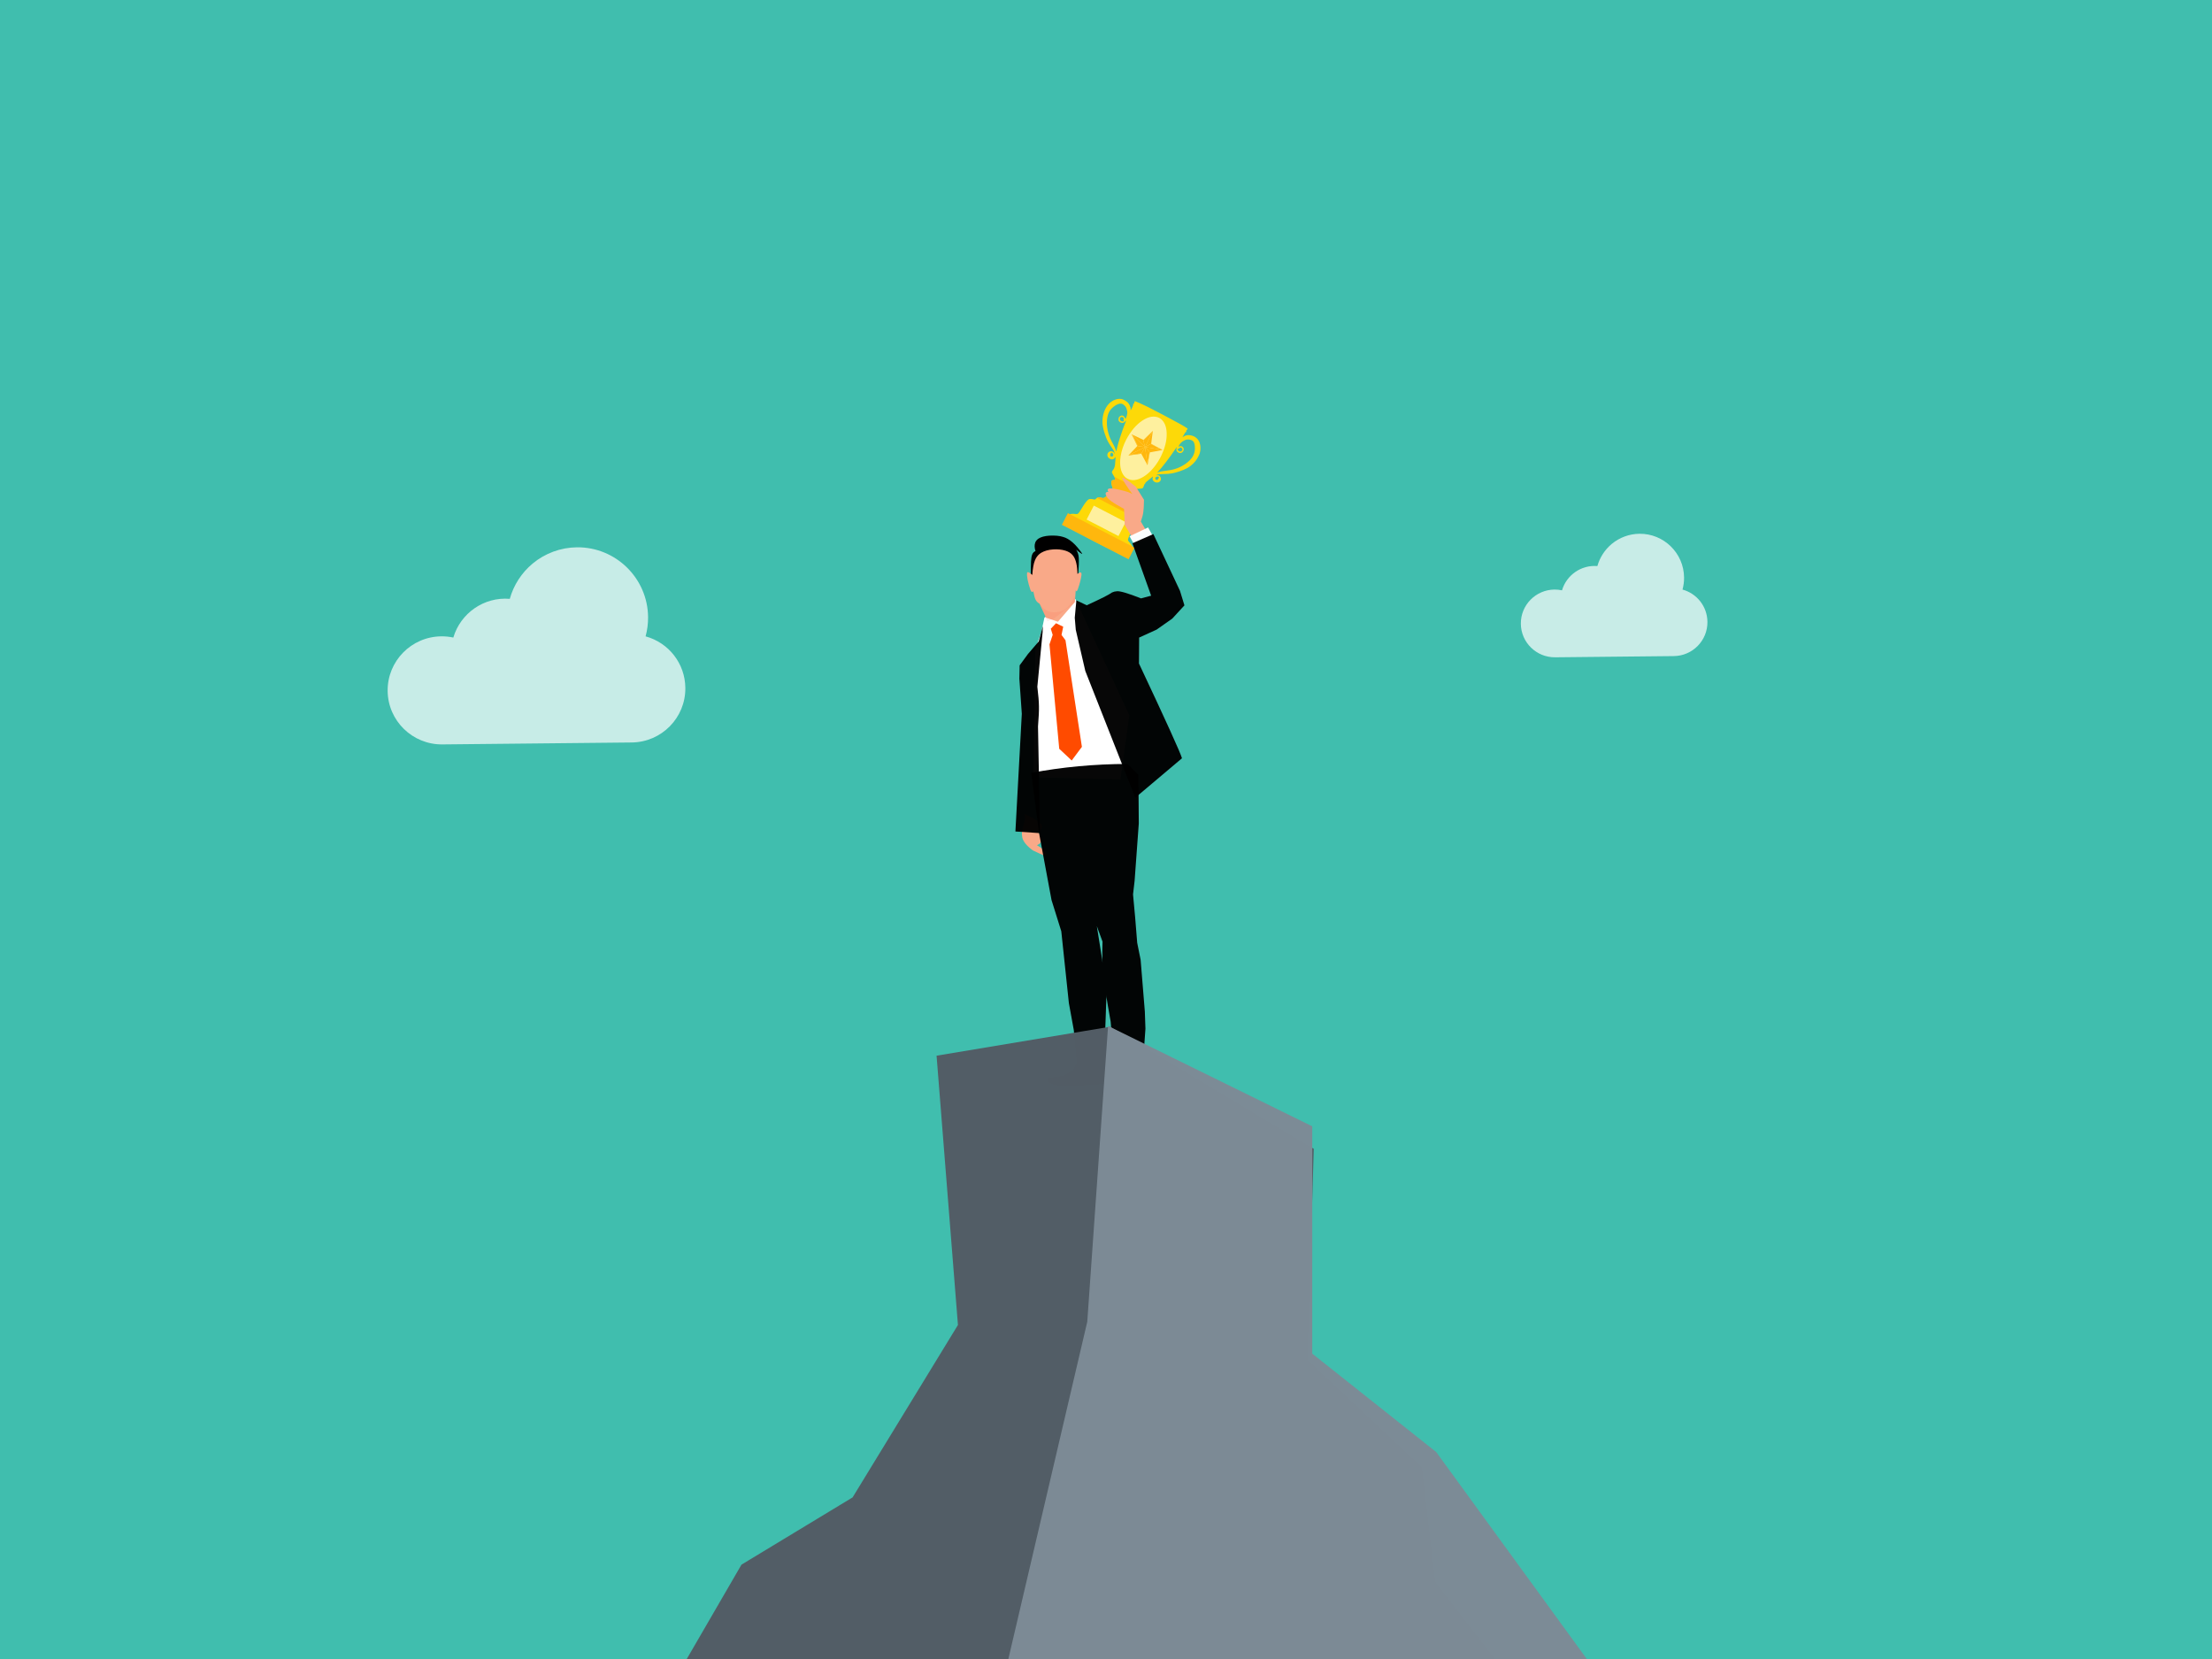 <?xml version='1.0' encoding='utf-8'?>
<svg xmlns="http://www.w3.org/2000/svg" version="1.1" width="1024px" height="768px" viewBox="27 680 1024 768"><rect x="27" y="680" width="1024" height="768" fill="#333333" stroke="none"/> <g id="layer1"> <g style="fill:rgb(64,190,174); fill-opacity:1.0; stroke-linejoin: miter"> <path d="M26.999,679.499C26.866,679.499,26.739,679.552,26.645,679.645C26.552,679.739,26.499,679.866,26.499,679.999L26.5,1448.0C26.5,1448.276,26.724,1448.5,27.0,1448.5L1051.001,1448.501C1051.133,1448.501,1051.261,1448.448,1051.354,1448.354C1051.448,1448.261,1051.501,1448.133,1051.501,1448.001L1051.5,680.0C1051.5,679.724,1051.276,679.5,1051.0,679.5L26.999,679.499 Z"/> </g> <g style="fill:rgb(74,108,37); fill-opacity:1.0; stroke-linejoin: miter"> <path d="M546.848,905.69C546.848,905.69,542.496,885.872,548.574,877.683C550.138,875.579,553.526,905.322,546.848,905.69 Z"/> </g> <g style="fill:rgb(74,108,37); fill-opacity:1.0; stroke-linejoin: miter"> <path d="M546.848,905.69C546.848,905.69,561.438,902.264,565.701,893.098C567.269,889.725,543.195,900.09,546.848,905.69 Z"/> </g> <g style="fill:rgb(253,217,8); fill-opacity:1.0; stroke-linejoin: miter"> <path d="M558.491,868.449C556.177,867.31,552.82,865.794,552.526,865.757C552.265,865.726,551.971,866.049,552.162,866.148C552.29,866.214,551.969,866.812,551.719,866.96C551.557,867.05,551.533,867.118,551.581,867.317C551.638,867.519,551.524,867.807,551.051,868.789C550.729,869.455,550.437,869.998,550.409,869.984C550.382,869.97,550.381,869.726,550.408,869.451C550.499,868.469,549.776,866.915,548.872,866.135C548.373,865.691,547.292,865.052,546.73,864.865C544.785,864.195,542.136,865.046,540.337,866.915C538.412,868.915,537.264,872.231,537.361,875.556C537.428,877.997,538.614,882.034,540.018,884.599C540.493,885.469,540.817,885.961,542.331,888.201C542.547,888.521,542.802,889.057,542.893,889.395C543.082,890.082,543.021,890.444,542.823,889.844C542.491,888.897,541.089,888.589,540.253,889.289C539.123,890.244,539.595,892.015,541.123,892.527C541.978,892.82,542.606,892.612,543.126,891.875C543.379,891.52,543.449,891.474,543.428,891.649C543.421,891.773,543.358,892.723,543.289,893.775C543.21,895.134,543.119,895.803,542.977,896.1C542.868,896.333,542.777,896.598,542.766,896.708C542.76,896.809,542.596,897.106,542.39,897.37C541.735,898.211,541.649,898.467,541.839,898.971C541.942,899.221,542.152,899.596,542.306,899.814C542.459,900.032,542.733,900.462,542.904,900.782C543.397,901.662,543.286,902.391,542.682,902.241C542.279,902.148,541.77,902.348,541.6,902.676C541.346,903.169,541.437,903.864,542.027,905.789C542.678,907.907,542.684,908.118,542.124,909.425L541.768,910.247L541.238,910.042C540.045,909.599,539.203,909.661,538.372,910.261C537.913,910.59,537.774,910.634,537.499,910.561C535.801,910.065,535.056,910.142,534.347,910.863C533.905,911.317,533.895,911.312,532.956,911.115C532.118,910.925,531.401,910.947,530.961,911.171C530.475,911.417,529.377,912.735,528.564,914.038C528.174,914.658,527.526,915.71,527.122,916.357C526.112,917.975,525.94,918.083,524.665,917.932C523.004,917.721,522.137,917.921,521.194,918.717C519.887,919.834,520.047,920.912,521.797,922.673C523.27,924.163,525.231,925.652,528.479,927.713C530.179,928.788,531.25,929.4,534.171,930.911C537.799,932.798,539.452,933.538,542.602,934.715C545.862,935.927,548.763,936.514,549.921,936.198C550.686,935.993,551.117,935.383,551.205,934.341C551.319,933.093,550.936,932.201,549.781,930.967C549.215,930.362,549.109,930.029,549.256,929.388C549.299,929.237,549.75,928.14,550.267,926.962C551.311,924.564,551.545,923.91,551.724,922.915C551.928,921.782,551.79,921.445,550.652,920.313L550.008,919.679L550.117,919.065C550.186,918.73,550.197,918.307,550.144,918.142C550.025,917.722,549.524,917.127,548.846,916.58L548.296,916.145L548.302,915.396C548.301,914.435,547.933,913.782,547.001,913.081L546.373,912.617L546.829,911.892C547.571,910.68,547.849,910.5,550.051,909.776C552.212,909.066,552.73,908.756,552.753,908.132C552.764,907.952,552.649,907.661,552.478,907.434C552.243,907.127,552.212,907.007,552.302,906.811C552.501,906.428,552.962,906.296,554.346,906.237C556.01,906.172,556.098,906.113,556.514,904.929C556.734,904.279,556.852,904.051,556.982,904.003C557.074,903.958,557.182,903.794,557.235,903.625C557.322,903.323,557.587,903.078,559.236,901.791C559.576,901.515,560.035,901.139,560.249,900.95C560.463,900.759,560.677,900.592,560.723,900.593C560.774,900.584,560.734,900.795,560.643,901.061C560.366,901.82,560.583,902.429,561.288,902.944C562.553,903.876,564.327,903.243,564.428,901.838C564.474,901.168,564.039,900.399,563.428,900.083C563.208,899.97,563.085,899.963,562.413,900.01L562.142,900.019L562.484,899.85C563.053,899.554,563.624,899.479,565.55,899.446C568.616,899.4,570.122,899.149,572.753,898.289C575.971,897.234,577.679,896.279,579.352,894.611C580.442,893.509,581.027,892.712,581.74,891.334C582.302,890.225,582.412,889.923,582.57,889.103C582.99,886.949,582.614,884.903,581.553,883.51C580.609,882.27,579.089,881.519,577.394,881.441C576.421,881.4,575.632,881.605,574.913,882.078L574.38,882.438L575.072,881.235C575.59,880.322,575.801,880.027,575.929,880.024C576.15,880.022,576.249,879.831,576.151,879.595C576.067,879.4,576.25,879.114,576.645,878.82C577.095,878.486,576.804,878.267,573.073,876.152C570.711,874.814,561.07,869.725,558.491,868.449 Z M547.423,867.572C547.678,867.796,548.008,868.187,548.161,868.428C548.48,868.928,548.822,870.124,548.868,870.841C548.895,871.526,548.612,872.79,548.281,873.429L548.003,873.968L547.83,873.52C547.63,873.011,547.14,872.527,546.705,872.406C545.922,872.198,545.055,872.756,544.832,873.589C544.604,874.478,544.884,875.143,545.669,875.549C546.436,875.945,547.025,875.88,547.639,875.318C547.895,875.092,548.124,874.852,548.162,874.779C548.199,874.706,548.269,874.661,548.314,874.685C548.351,874.704,548.202,875.147,547.979,875.668C547.585,876.586,547.004,878.113,546.525,879.485C544.899,884.219,544.31,886.252,543.81,888.92C543.795,889.016,543.63,888.641,543.453,888.088C543.25,887.474,542.773,886.428,542.203,885.405C541.055,883.331,540.645,882.402,540.136,880.658C539.059,877.035,539.181,873.131,540.451,870.676C541.527,868.595,544.5,866.581,546.091,866.86C546.641,866.96,546.883,867.096,547.423,867.572 Z M579.441,884.35C579.948,884.959,580.223,886.304,580.161,887.834C580.023,890.874,578.355,893.205,574.741,895.407C572.313,896.881,569.798,897.628,565.859,898.043C565.15,898.117,564.159,898.31,563.652,898.464C563.135,898.613,562.743,898.699,562.776,898.636C562.805,898.581,563.019,898.345,563.261,898.123C564.7,896.75,568.738,891.47,570.957,888.072C571.141,887.785,571.408,887.402,571.539,887.216L571.783,886.879L571.646,887.433C571.417,888.46,571.675,889.079,572.533,889.522C573.354,889.947,574.124,889.755,574.663,888.981C575.586,887.666,574.444,886.139,572.907,886.628L572.465,886.769L572.92,886.021C573.17,885.606,573.558,885.102,573.767,884.898C574.536,884.173,575.618,883.622,576.563,883.474C577.612,883.323,578.903,883.713,579.441,884.35 Z M547.055,873.34C547.21,873.419,547.269,873.82,547.16,874.03C547.095,874.158,547.115,874.365,547.204,874.55C547.302,874.74,547.305,874.891,547.221,874.964C547.003,875.163,546.475,875.155,546.05,874.947C545.32,874.593,545.195,873.603,545.803,873.166C546.091,872.968,546.66,872.985,546.873,873.199C546.937,873.255,547.009,873.316,547.055,873.34 Z M574.338,887.865C574.439,888.253,574.296,888.572,573.911,888.847C573.549,889.1,573.283,889.1,572.772,888.836C572.443,888.666,572.326,888.536,572.201,888.217L572.046,887.802L572.442,887.752C572.681,887.714,572.871,887.615,572.937,887.488C573.249,886.885,574.155,887.123,574.338,887.865 Z M542.347,890.338C542.478,890.846,542.322,891.17,541.87,891.306C541.436,891.452,541.03,891.253,540.93,890.842C540.833,890.492,541.228,889.551,541.495,889.527C541.78,889.489,542.234,889.909,542.347,890.338 Z M563.504,900.874C563.576,900.958,563.519,901.137,563.288,901.538C563.043,901.99,562.922,902.112,562.692,902.155C561.876,902.323,561.476,901.306,562.168,900.819C562.585,900.527,563.21,900.549,563.504,900.874 Z"/> </g> <g style="fill:rgb(255,183,13); fill-opacity:1.0; stroke-linejoin: miter"> <path d="M542.057,909.581L541.768,910.247L541.238,910.042C540.045,909.599,539.203,909.661,538.372,910.261C537.913,910.59,537.774,910.634,537.499,910.561C536.17,910.173,535.425,910.136,534.824,910.484Q542.5,914.453,550.176,918.423C550.175,918.305,550.164,918.205,550.144,918.142C550.025,917.722,549.524,917.127,548.846,916.58L548.296,916.145L548.302,915.396C548.301,914.435,547.933,913.782,547.001,913.081L546.373,912.617L546.755,912.01L542.057,909.581 Z"/> </g> <g style="fill:rgb(255,183,13); fill-opacity:1.0; stroke-linejoin: miter"> <path d="M542.867,900.712L542.866,900.712C542.879,900.736,542.892,900.759,542.904,900.782C543.397,901.662,543.286,902.391,542.682,902.241C542.279,902.148,541.77,902.348,541.6,902.676C541.346,903.169,541.437,903.864,542.027,905.789C542.131,906.128,542.219,906.419,542.291,906.673Q545.641,908.406,548.991,910.139C549.288,910.031,549.635,909.913,550.051,909.776C552.212,909.066,552.73,908.756,552.753,908.132C552.764,907.952,552.649,907.661,552.478,907.434C552.243,907.127,552.212,907.007,552.302,906.811C552.461,906.503,552.791,906.357,553.635,906.281L549.672,904.232L542.868,900.713 Z"/> </g> <g style="fill:rgb(255,255,255); fill-opacity:0.608; stroke-linejoin: miter"> <path d="M533.363,914.068L548.107,921.692L544.771,928.144L530.027,920.519L533.363,914.068"/> </g> <g style="fill:rgb(255,255,255); fill-opacity:0.608; stroke-linejoin: miter"> <path d="M564.251,891.654L563.188,893.533Q559.679,899.057,555.387,901.236Q551.078,903.404,548.009,900.987Q545.231,898.388,545.58,892.934Q545.699,891.174,546.171,889.27L546.732,887.352Q547.382,885.408,548.39,883.452Q551.578,877.496,555.876,874.67Q560.174,871.843,563.622,873.434Q566.914,875.328,567.091,880.47Q567.269,885.611,564.251,891.654"/> </g> <g style="fill:rgb(255,183,13); fill-opacity:1.0; stroke-linejoin: miter"> <path d="M559.294,889.42L558.22,895.351L555.328,890.062L549.355,890.874L553.491,886.489L550.873,881.059L556.322,883.638L560.677,879.47L559.908,885.449L565.218,888.303L559.294,889.42 Z M558.161,894.821L559.17,889.25L557.081,886.952L557.079,886.954L557.079,886.954L557.079,886.954L558.147,894.795L558.161,894.821 Z M557.057,886.965L549.848,890.603L555.438,889.843L557.057,886.965 Z M551.296,881.393L551.246,881.369L553.711,886.48L553.699,886.492L557.067,886.947L557.071,886.94L551.296,881.393 Z M559.771,885.512L557.09,886.943L557.091,886.942L557.088,886.93L560.473,879.884L560.475,879.874L556.375,883.796L556.303,883.854L557.088,886.93L557.082,886.942L557.079,886.949L557.087,886.95L557.089,886.945L564.692,888.198L564.748,888.187L559.77,885.512 Z M557.087,886.945L557.09,886.944L557.089,886.945L557.087,886.945 Z"/> </g> <g style="fill:rgb(255,183,13); fill-opacity:1.0; stroke-linejoin: miter"> <path d="M557.087,886.942C557.083,886.94,557.079,886.939,557.076,886.941L557.073,886.943L557.073,886.943C557.068,886.945,557.066,886.95,557.067,886.956L558.135,894.797L558.136,894.801L558.151,894.827C558.152,894.829,558.154,894.831,558.156,894.832C558.158,894.833,558.16,894.833,558.162,894.834C558.166,894.834,558.17,894.831,558.172,894.827L558.173,894.827L558.174,894.823L559.182,889.252L559.179,889.242L557.091,886.944C557.089,886.943,557.088,886.942,557.087,886.942 Z"/> </g> <g style="fill:rgb(255,183,13); fill-opacity:1.0; stroke-linejoin: miter"> <path d="M557.063,886.954C557.059,886.952,557.056,886.952,557.052,886.954L549.843,890.592C549.837,890.595,549.835,890.601,549.837,890.607C549.837,890.61,549.84,890.612,549.843,890.614C549.845,890.615,549.847,890.616,549.85,890.615L555.439,889.856L555.448,889.849L557.068,886.971C557.071,886.966,557.07,886.96,557.066,886.956C557.065,886.955,557.064,886.954,557.063,886.954 Z"/> </g> <g style="fill:rgb(255,183,13); fill-opacity:1.0; stroke-linejoin: miter"> <path d="M551.302,881.381L551.301,881.382L551.252,881.358C551.247,881.356,551.241,881.356,551.238,881.36C551.234,881.364,551.233,881.37,551.235,881.375L553.696,886.478L553.69,886.484C553.687,886.488,553.686,886.492,553.687,886.496C553.688,886.499,553.69,886.502,553.693,886.504C553.694,886.504,553.696,886.505,553.697,886.505L557.066,886.959L557.078,886.953L557.082,886.946C557.085,886.941,557.084,886.935,557.08,886.931L551.305,881.384L551.302,881.381 Z"/> </g> <g style="fill:rgb(255,183,13); fill-opacity:1.0; stroke-linejoin: miter"> <path d="M560.48,879.862C560.476,879.86,560.47,879.861,560.466,879.864L556.367,883.787L556.295,883.845L556.291,883.858L557.076,886.933C557.077,886.936,557.079,886.939,557.082,886.941C557.084,886.942,557.085,886.942,557.086,886.942C557.092,886.943,557.096,886.94,557.099,886.935L557.099,886.936L557.099,886.935L560.484,879.89L560.485,879.886L560.487,879.875C560.487,879.87,560.485,879.865,560.48,879.862 Z"/> </g> <g style="fill:rgb(255,183,13); fill-opacity:1.0; stroke-linejoin: miter"> <path d="M559.776,885.501C559.773,885.499,559.768,885.499,559.765,885.501C559.764,885.501,559.763,885.502,559.761,885.504L559.761,885.503L557.099,886.925C557.098,886.923,557.095,886.92,557.093,886.919C557.092,886.919,557.09,886.918,557.089,886.918C557.084,886.917,557.079,886.92,557.077,886.925L557.071,886.937L557.071,886.937L557.068,886.943C557.066,886.947,557.066,886.952,557.068,886.954C557.069,886.957,557.071,886.959,557.074,886.96C557.075,886.96,557.076,886.961,557.077,886.961L557.086,886.962C557.089,886.962,557.093,886.961,557.096,886.959L557.095,886.959L564.69,888.21L564.695,888.21L564.751,888.2C564.755,888.199,564.759,888.195,564.76,888.189C564.761,888.184,564.759,888.179,564.754,888.176L559.776,885.501C559.776,885.501,559.776,885.501,559.776,885.501 Z"/> </g> <g style="fill:rgb(61,83,96); fill-opacity:0.996; stroke-linejoin: miter"> <path d="M522.711,908.648L522.711,908.648L522.711,908.648L522.711,908.649"/> </g> <g style="fill:rgb(61,83,96); fill-opacity:0.996; stroke-linejoin: miter"> <path d="M550.291,922.11L550.291,922.11L550.291,922.11L550.291,922.11"/> </g> <g style="fill:rgb(255,183,13); fill-opacity:0.996; stroke-linejoin: miter"> <path d="M521.369,917.546L536.797,925.525L552.226,933.503Q550.829,936.204,549.433,938.905Q534.004,930.926,518.575,922.948Q519.972,920.247,521.369,917.546"/> </g> <g style="fill:rgb(255,255,255); fill-opacity:0.996; stroke-linejoin: miter"> <path d="M465.471,837.5L465.471,837.5L465.471,837.501L465.471,837.5"/> </g> <g style="fill:rgb(249,169,136); fill-opacity:1.0; stroke-linejoin: miter"> <path d="M501.239,1056.694L501.295,1056.898Q501.639,1058.247,501.402,1059.376L501.225,1060.255L500.47,1063.142Q500.162,1064.605,500.128,1065.045Q499.95,1066.258,500.271,1067.791Q500.607,1069.198,501.809,1070.649Q503.08,1072.205,505.224,1073.723Q509.362,1075.675,509.809,1075.803Q510.43,1076.022,510.768,1076.028Q511.09,1076.092,511.408,1075.725L511.437,1075.35L511.337,1074.944L511.109,1074.509Q510.816,1074.059,510.268,1073.55Q509.171,1072.529,507.048,1071.269Q508.659,1070.52,508.963,1069.574Q509.229,1068.888,508.94,1066.866Q508.592,1066.644,508.208,1066.149Q508.023,1065.869,508.01,1065.598Q508.045,1065.191,508.127,1065.048Q509.239,1063.388,509.215,1063.242Q509.435,1062.641,509.332,1062.198Q509.038,1061.015,507.061,1059.786Q505.785,1058.93,501.239,1056.694"/> </g> <g style="fill:rgb(249,169,136); fill-opacity:1.0; stroke-linejoin: miter"> <path d="M557.682,925.773L555.128,921.435Q556.044,918.831,556.266,917.115Q556.531,915.474,556.588,911.363L552.785,905.27Q550.425,903.427,549.569,902.804Q546.369,900.389,546.513,901.405Q546.878,902.775,551.448,909.069Q551.074,908.259,547.542,907.293Q542.808,906.014,540.918,906.111Q539.838,906.135,539.755,906.844Q539.679,906.939,540.065,907.562Q540.468,908.081,541.22,908.529Q542.616,909.445,547.223,910.139Q541.316,907.563,539.974,907.689Q538.215,907.727,539.163,909.705Q539.794,910.812,541.42,912.004Q543.283,913.382,547.357,915.598L547.674,923.01L551.076,928.787L557.682,925.773"/> </g> <g style="fill:rgb(0,0,0); fill-opacity:1.0; stroke-linejoin: miter"> <path d="M526.083,946.848L526.14,946.036Q526.551,940.625,526.392,938.28Q526.281,936.095,525.188,934.475Q526.94,935.865,527.548,936.238Q528.091,936.578,527.94,936.223Q523.431,929.674,519.04,928.535Q516.727,927.788,512.851,927.966Q509.447,928.187,507.647,929.398Q506.505,930.269,506.221,931.265Q505.645,932.881,506.362,935.113Q505.297,935.527,504.831,936.712Q504.427,937.707,504.299,939.897Q504.143,942.427,504.232,947.85L526.083,946.848"/> </g> <g style="fill:rgb(255,255,255); fill-opacity:0.969; stroke-linejoin: miter"> <path d="M560.892,928.872L560.556,928.071L560.219,927.27L558.482,924.178Q554.189,926.217,549.897,928.257L551.775,931.593L560.892,928.872"/> </g> <g style="fill:rgb(255,255,255); fill-opacity:1.0; stroke-linejoin: miter"> <path d="M545.687,1040.828L549.819,1011.154L524.831,957.283L510.493,965.905L509.077,972.577L506.305,980.571L505.374,1039.834L545.687,1040.828"/> </g> <g style="fill:rgb(0,0,0); fill-opacity:0.969; stroke-linejoin: miter"> <path d="M542.787,1172.117L542.398,1177.491Q542.566,1180.131,542.349,1181.39Q542.423,1182.323,542.536,1182.464Q543.274,1183.869,545.017,1183.979Q558.232,1183.859,558.885,1179.825Q559.054,1179.235,558.332,1177.499Q556.542,1174.837,554.437,1170.113L556.537,1166.36L557.26,1156.221L556.98,1148.274L555.026,1124.299L553.441,1116.435Q552.508,1104.059,551.516,1094.057L552.24,1087.807L554.181,1061.204L553.998,1038.666L548.926,1033.651Q525.853,1033.723,504.361,1037.799L508.121,1066.238L513.777,1096.639L518.301,1111.118L521.818,1144.401L524.084,1156.806L525.611,1172.065L523.649,1175.615L519.638,1177.836Q517.232,1178.647,512.784,1178.909Q511.954,1179.478,512.26,1180.227Q513.013,1181.762,515.382,1182.113Q517.357,1182.586,524.755,1182.516Q534.695,1182.142,537.198,1181.686Q540.141,1181.278,541.091,1179.921L539.641,1170.851L540.013,1161.639L538.67,1156.066L539.178,1141.646L537.2,1123.993L534.755,1108.74L537.399,1115.919Q537.069,1124.75,537.772,1131.09Q538.32,1137.086,541.151,1152.929L542.787,1172.117"/> </g> <g style="fill:rgb(0,0,0); fill-opacity:0.969; stroke-linejoin: miter"> <path d="M552.547,1049.276L574.177,1031.02Q573.05,1027.079,554.265,987.169L554.342,975.152L562.44,971.458L569.683,966.365L575.31,960.24L573.249,953.515L560.923,927.242L551.221,931.486L559.902,955.758L555.219,957.009Q546.157,953.426,543.962,953.715Q542.81,953.779,541.751,954.293Q539.913,955.711,530.058,960.193L525.288,957.911L524.538,965.97L525.006,971.548L529.418,990.606L552.547,1049.276"/> </g> <g style="fill:rgb(0,0,0); fill-opacity:0.969; stroke-linejoin: miter"> <path d="M509.666,972.605L509.775,969.826L507.88,976.919L502.863,982.769L499.021,988.009L498.896,994.196L500.024,1010.441L497.064,1064.922L508.456,1065.689L507.526,1016.298Q508.043,1009.984,507.961,1006.931Q507.94,1003.858,507.216,997.92L509.666,972.605"/> </g> <g style="fill:rgb(249,169,136); fill-opacity:1.0; stroke-linejoin: miter"> <path d="M516.749,967.824L511.21,965.936L508.251,959.492Q506.899,958.677,506.429,957.656Q505.922,956.745,505.321,953.696Q504.689,954.703,503.981,952.987Q502.207,947.638,502.467,945.276Q502.649,944.141,504.872,946.164Q505.198,941.522,506.094,939.417Q506.436,938.564,506.946,937.821L507.508,937.114Q508.116,936.438,508.955,935.914Q511.264,934.559,514.523,934.332Q517.67,934.126,520.212,934.914Q521.215,935.228,522.017,935.7L522.782,936.233Q523.483,936.808,523.97,937.526Q525.676,940.039,525.795,945.701Q527.934,944.03,527.625,946.345Q527.274,949.021,526.005,952.639Q525.339,954.436,524.989,953.223L524.602,958.71L516.749,967.824"/> </g> <g style="fill:rgb(255,25,0); fill-opacity:0.067; stroke-linejoin: miter"> <path d="M524.696,955.799L524.369,956.426Q522.609,959.923,520.93,961.408Q519.306,962.832,517.177,963.245Q514.225,963.782,512.128,962.94Q511.353,962.701,510.131,961.633Q509.158,960.653,508.367,959.514L511.799,967.626L514.565,966.57L524.408,959.098L524.696,955.799"/> </g> <g style="fill:rgb(255,75,0); fill-opacity:1.0; stroke-linejoin: miter"> <path d="M515.862,968.519L519.194,970.121L518.414,973.928L520.247,976.394L527.845,1025.736L523.124,1032.054L517.352,1026.638L512.835,978.314L514.32,973.9L513.445,971.064L515.862,968.519"/> </g> <g style="fill:rgb(255,255,255); fill-opacity:0.996; stroke-linejoin: miter"> <path d="M433.485,1160.353L433.485,1160.354Q433.485,1160.354,433.485,1160.353 Z"/> </g> <g style="fill:rgb(83,93,102); fill-opacity:0.996; stroke-linejoin: miter"> <path d="M540.889,1155.312L529.114,1157.276L523.442,1158.222Q523.442,1158.223,523.442,1158.223L523.439,1158.224L460.565,1168.71L470.46,1293.366L421.69,1373.191L370.252,1404.321L344.076,1449.448L720.199,1449.448L691.495,1412.372L685.24,1359.188L632.272,1309.52L635.183,1211.815L540.889,1155.312 Z"/> </g> <g style="fill:rgb(125,139,150); fill-opacity:0.996; stroke-linejoin: miter"> <path d="M539.967,1154.938L530.332,1291.861L493.461,1449.448L762.641,1449.448L691.868,1352.201L634.479,1306.647L634.487,1201.413L539.967,1154.938 Z"/> </g> <g style="fill:rgb(125,139,150); fill-opacity:0.996; stroke-linejoin: miter"> <path d="M380.285,821.025L380.285,821.025L380.285,821.025L380.285,821.025L380.285,821.025L380.285,821.025L380.285,821.025Q380.285,821.025,380.285,821.025"/> </g> <g style="fill:rgb(0,0,0); fill-opacity:0.996; stroke-linejoin: miter"> <path d="M693.85,1451.832L693.85,1451.833L693.85,1451.832L693.85,1451.832"/> </g> <g style="fill:rgb(255,255,255); fill-opacity:0.706; stroke-linejoin: miter"> <path d="M325.863,974.588C326.659,971.682,327.046,968.682,327.015,965.641C326.831,947.66,312.053,933.181,294.072,933.365C286.592,933.442,279.312,936.114,273.572,940.89C268.466,945.137,264.763,950.876,262.992,957.223C250.947,956.222,240.147,963.968,236.861,975.146C235.035,974.75,233.172,974.56,231.295,974.579C217.456,974.721,206.312,986.013,206.453,999.852C206.595,1013.691,217.968,1024.753,231.807,1024.612L319.425,1023.716C333.264,1023.574,344.408,1012.282,344.266,998.442C344.151,987.121,336.559,977.523,325.863,974.588 Z"/> </g> <g style="fill:rgb(255,255,255); fill-opacity:0.71; stroke-linejoin: miter"> <path d="M805.885,952.931C806.383,951.109,806.626,949.23,806.607,947.324C806.491,936.054,797.229,926.979,785.959,927.094C781.271,927.142,776.708,928.817,773.11,931.811C769.91,934.472,767.588,938.07,766.479,942.048C758.93,941.42,752.16,946.275,750.101,953.281C748.956,953.033,747.788,952.914,746.612,952.926C737.938,953.014,730.953,960.092,731.042,968.765C731.131,977.439,738.259,984.372,746.933,984.283L801.85,983.722C810.523,983.633,817.508,976.555,817.419,967.882C817.347,960.786,812.588,954.771,805.885,952.931 Z"/> </g> </g> </svg>